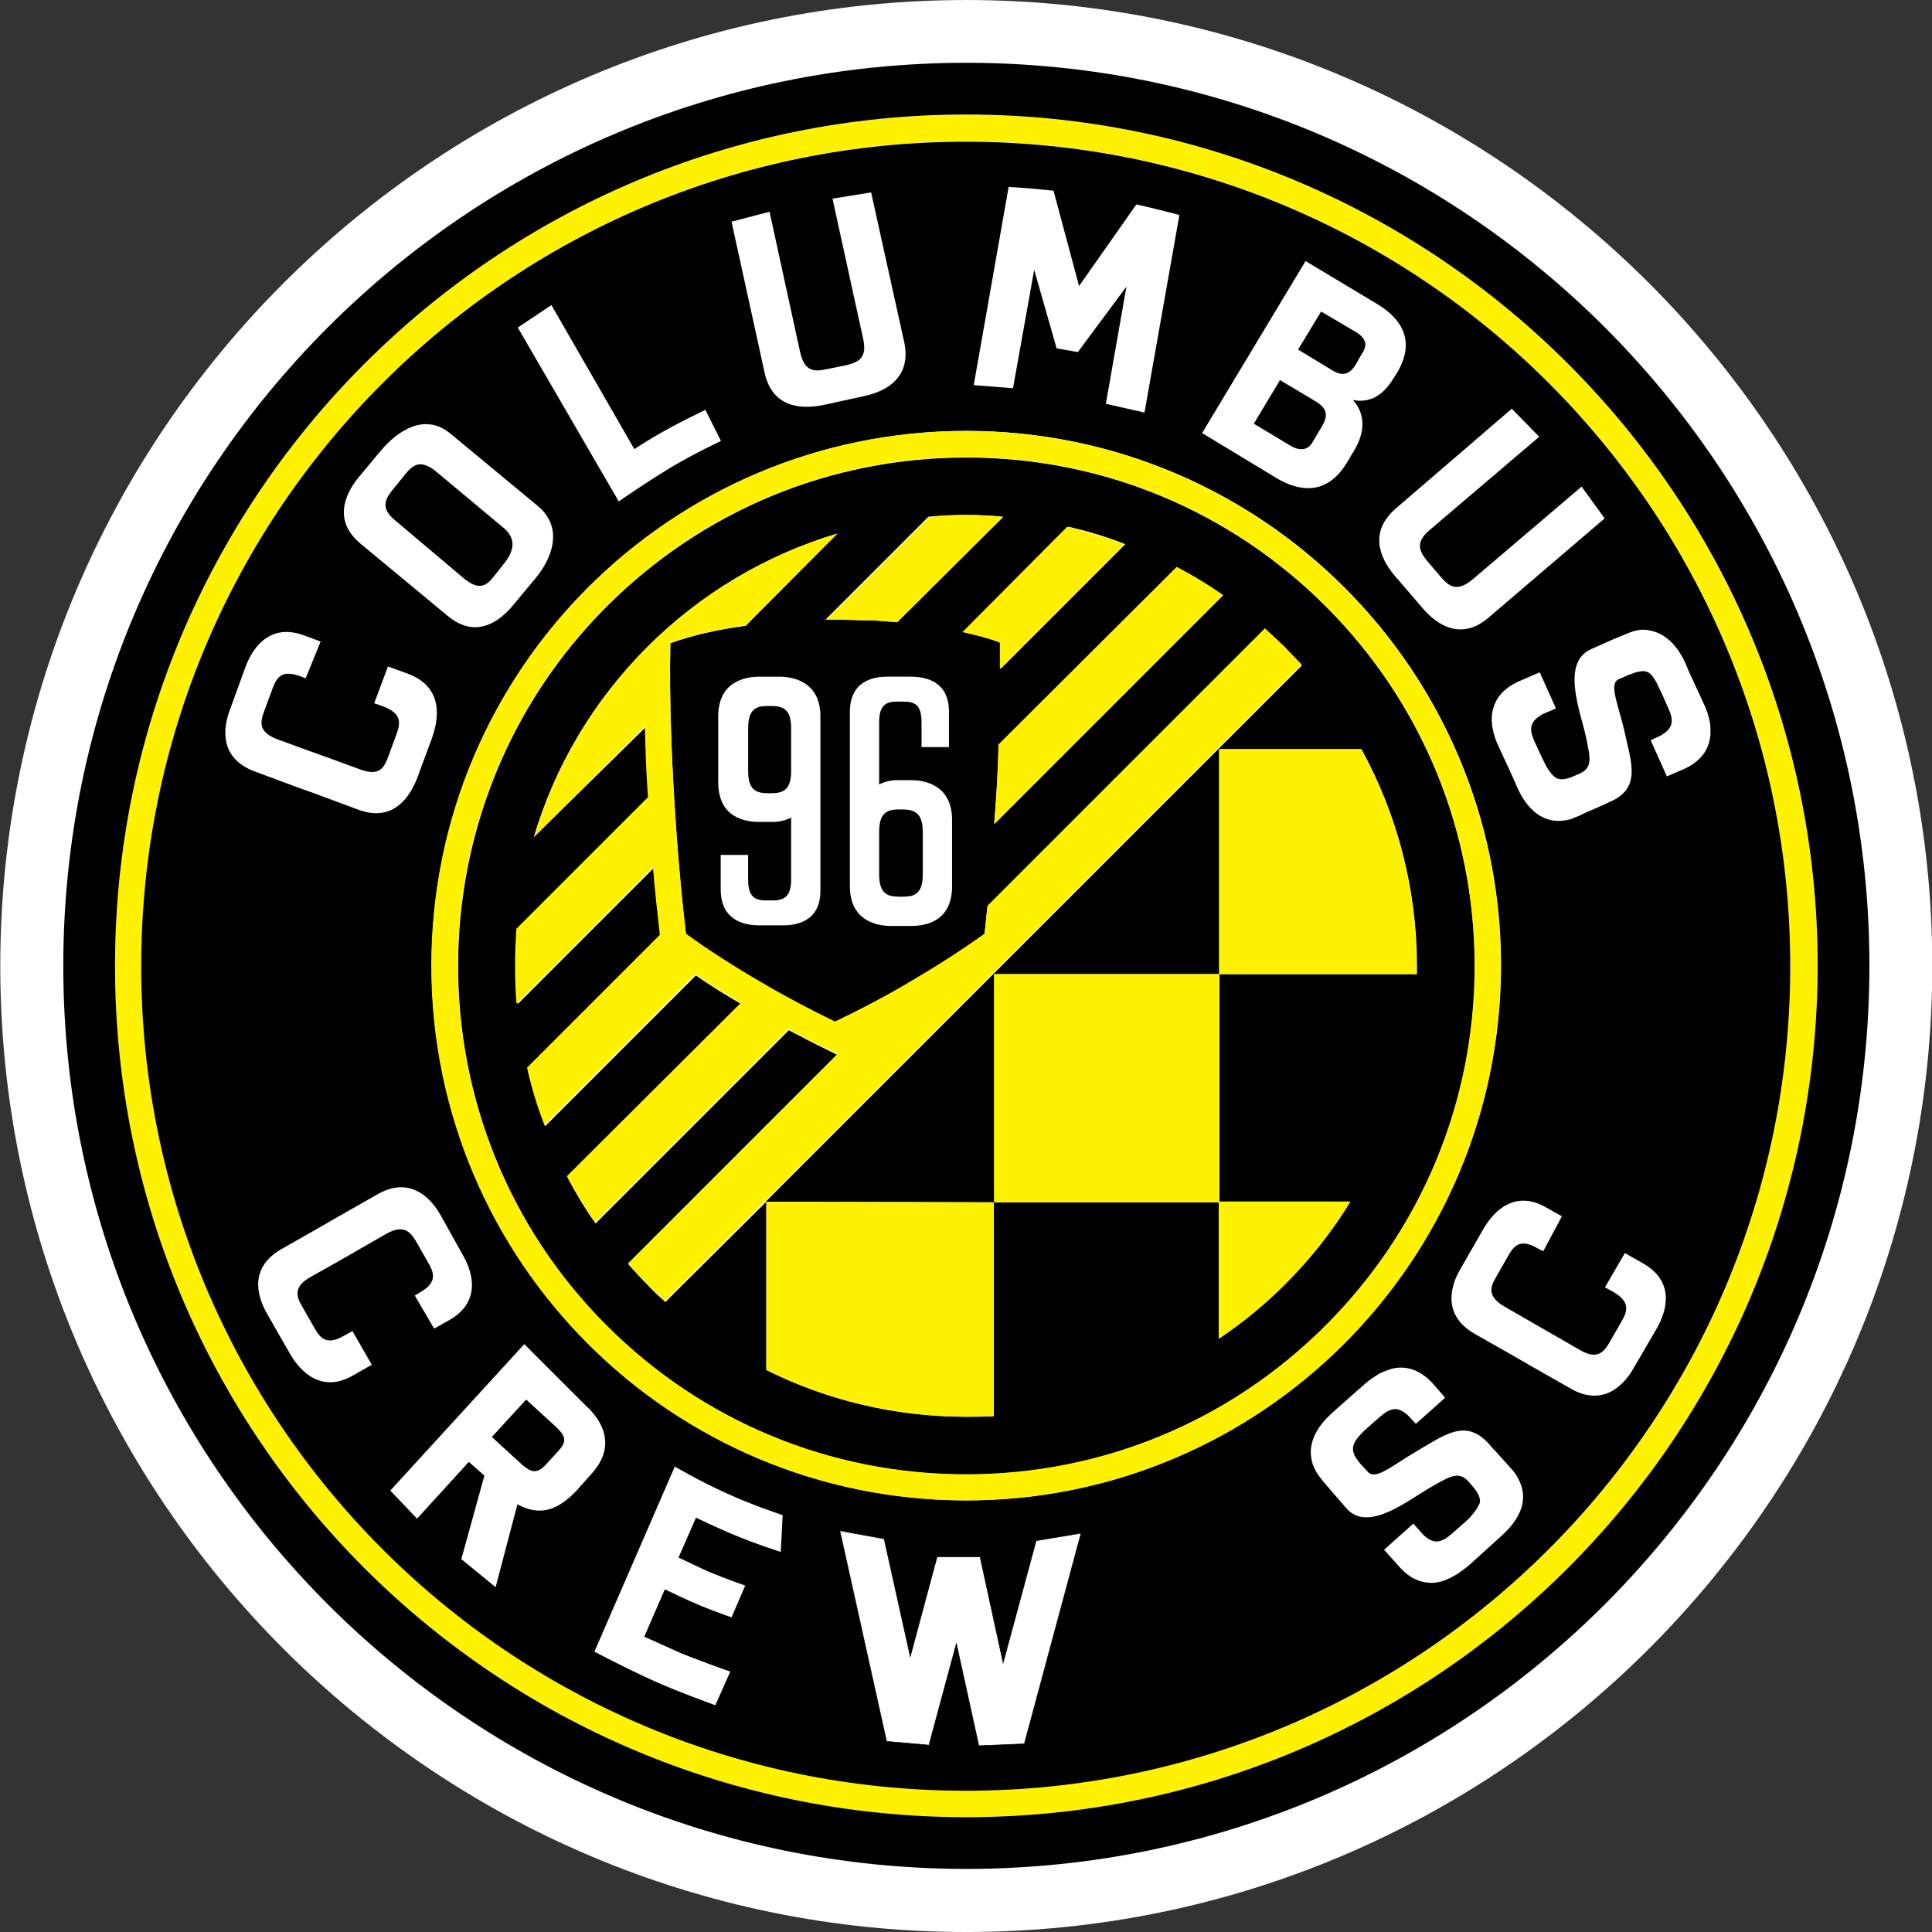 <?xml version="1.0" encoding="utf-8"?>
<!-- Generator: Adobe Illustrator 21.1.0, SVG Export Plug-In . SVG Version: 6.00 Build 0)  -->
<!DOCTYPE svg PUBLIC "-//W3C//DTD SVG 1.1//EN" "http://www.w3.org/Graphics/SVG/1.1/DTD/svg11.dtd">
<svg version="1.1"
	 id="svg2" inkscape:version="0.91 r13725" sodipodi:docname="Columbus Crew.svg" xmlns:cc="http://creativecommons.org/ns#" xmlns:dc="http://purl.org/dc/elements/1.1/" xmlns:inkscape="http://www.inkscape.org/namespaces/inkscape" xmlns:rdf="http://www.w3.org/1999/02/22-rdf-syntax-ns#" xmlns:sodipodi="http://sodipodi.sourceforge.net/DTD/sodipodi-0.dtd" xmlns:svg="http://www.w3.org/2000/svg"
	 xmlns="http://www.w3.org/2000/svg" xmlns:xlink="http://www.w3.org/1999/xlink" x="0px" y="0px" width="310px" height="310px"
	 viewBox="0 0 310 310" style="enable-background:new 0 0 310 310;" xml:space="preserve">
<rect x="0" y="0" width="310" height="310" fill="#333333" stroke="none"/>
<style type="text/css">
	.st0{fill:#FFFFFF;}
	.st1{fill:#FFF200;}
	.st2{fill:none;stroke:#1099D6;stroke-miterlimit:10;}
	.st3{fill:none;stroke:#000000;stroke-width:8.400000e-02;stroke-miterlimit:10;}
</style>
<sodipodi:namedview  bordercolor="#666666" borderopacity="1" fit-margin-bottom="1" fit-margin-left="1" fit-margin-right="1" fit-margin-top="1" gridtolerance="10" guidetolerance="10" id="namedview4" inkscape:current-layer="g2054" inkscape:cx="44.520279" inkscape:cy="27.49094" inkscape:pageopacity="0" inkscape:pageshadow="2" inkscape:window-height="1017" inkscape:window-maximized="1" inkscape:window-width="1920" inkscape:window-x="-8" inkscape:window-y="-8" inkscape:zoom="10.788021" objecttolerance="10" pagecolor="#ffffff" showgrid="false">
	</sodipodi:namedview>
<g>
	<g id="g4674" transform="translate(473.944,156.002)">
		<path class="st0" d="M-318.9,154c-85.5,0-155-69.5-155-155c0-85.5,69.5-155,155-155s155,69.5,155,155
			C-163.9,84.5-233.5,154-318.9,154z M-318.9-146c-80,0-145,65-145,145s65,145,145,145c80,0,145-65,145-145S-239-146-318.9-146z"/>
		<path id="path4676" inkscape:connector-curvature="0" class="st0" d="M-168.9-1c0,82.8-67.1,150-150,150s-150-67.2-150-150
			s67.2-150,150-150S-168.9-83.8-168.9-1"/>
	</g>
	<g id="g4678" transform="translate(452.853,137.09)">
		<path id="path4680" inkscape:connector-curvature="0" class="st1" d="M-297.9,150.2c-73.1,0-132.3-59.2-132.3-132.3
			s59.2-132.3,132.3-132.3c73,0,132.3,59.2,132.3,132.3C-165.6,91-224.8,150.2-297.9,150.2 M-297.8-118.7
			c-75.5,0-136.6,61.2-136.6,136.6s61.1,136.6,136.6,136.6c75.4,0,136.6-61.1,136.6-136.6C-161.3-57.5-222.4-118.7-297.8-118.7"/>
	</g>
	<g id="g4682" transform="translate(452.856,143.736)">
		<path id="path4684" inkscape:connector-curvature="0" d="M-297.8,97c-47.4,0-85.8-38.4-85.8-85.8s38.4-85.8,85.8-85.8
			S-212-36.2-212,11.2C-212.1,58.6-250.5,97-297.8,97 M-297.9-121c-73.1,0-132.3,59.2-132.3,132.3s59.2,132.3,132.3,132.3
			c73,0,132.3-59.2,132.3-132.3C-165.6-61.8-224.8-121-297.9-121"/>
	</g>
	<g id="g4686" transform="translate(448.261,150.598)">
		<path id="path4688" inkscape:connector-curvature="0" class="st2" d="M-325.4,42.2L-325.4,42.2L-325.4,42.2L-325.4,42.2z"/>
	</g>
	<g id="g4690" transform="translate(460.635,163.781)">
		<path id="path4692" inkscape:connector-curvature="0" class="st2" d="M-251.2-63.2c-30.1-30.1-78.8-30.1-108.9,0
			c-30.1,30-30.1,78.8,0,108.9c30.1,30,78.8,30,108.9,0C-221.1,15.6-221.1-33.2-251.2-63.2z"/>
	</g>
	<g id="g4694" transform="translate(441.312,164.906)">
		<path id="path4696" inkscape:connector-curvature="0" class="st0" d="M-367-72.2c2.5,2.1,3.7,1.4,5-0.3l1.5-1.9
			c1.3-1.6,2.4-3.8,0-5.8l-10.9-9.1c-2.4-1.9-3.6-1.1-4.9,0.5l-2.1,2.6c-1.2,1.5-1.8,2.9,0.5,4.8L-367-72.2z M-369.5-66.1l-14-11.6
			c-4.2-3.5-2.7-7.7-0.2-10.7l3.5-4.2c2.6-3.1,7-6.2,11.2-2.7l14,11.6c4.3,3.6,2.1,8.6-0.4,11.6l-3.5,4.2
			C-361.4-64.8-365.2-62.5-369.5-66.1"/>
	</g>
	<g id="g4698" transform="translate(461.784,169.787)">
		<path id="path4700" inkscape:connector-curvature="0" class="st0" d="M-244.3-111.2l0.9-1.6c0.6-0.9,1.5-2.3-0.8-3.7l-5.6-3.3
			l-3.7,6.1l5.6,3.4C-245.9-109.1-244.9-110.3-244.3-111.2 M-251.2-98.8l1.6-2.7c0.8-1.4,0.9-2.6-0.8-3.7c-0.5-0.3,0.9,0.5-6-3.6
			l-4.2,7l6,3.6C-252.8-97.2-251.7-97.9-251.2-98.8 M-257-93.1l-11.9-7.2l16.6-27.6l11.5,6.9c3.5,2.1,6.4,5.6,3.2,11l-0.7,1.1
			c-1.7,2.7-3.8,3.8-6.4,3.3c2.1,2.3,1.9,5.3,0.2,8.1l-1.2,2C-249-90.1-253.5-91-257-93.1"/>
	</g>
	<g id="g4702" transform="translate(443.223,144.572)">
		<path id="path4704" inkscape:connector-curvature="0" class="st0" d="M-355.6,90.4l2-2.2c1.5-1.6,1-2.5-0.5-3.9l-4.7-4.3l-5.5,6
			l4.8,4.4C-358,91.7-357.1,92-355.6,90.4 M-360.2,96.8l-3.5,13.3l-5.5-4.5l3.7-13.4L-368,90l-8.3,9.1l-4.3-4.5l21.5-23.5l9.8,9.8
			c2.9,2.6,5,6.7,0.9,11.1l-2.4,2.7C-353.9,97.9-356.7,98.7-360.2,96.8"/>
	</g>
	<g id="g4706" transform="translate(454.458,142.812)">
		<path id="path4708" inkscape:connector-curvature="0" class="st0" d="M-288.2,104.4l-5.3,19.6l-3.7-17h-6.9l-4.3,16l-4.2-18.9
			l-7.1-1.3l7.5,33.8l6.8,0.6l4.4-16.3l3.6,16.4l7.3-0.3l9.1-33.8L-288.2,104.4z"/>
	</g>
	<g id="g4710" transform="translate(454.458,142.812)">
		<path id="path4712" inkscape:connector-curvature="0" class="st3" d="M-288.2,104.4l-5.3,19.6l-3.7-17h-6.9l-4.3,16l-4.2-18.9
			l-7.1-1.3l7.5,33.8l6.8,0.6l4.4-16.3l3.6,16.4l7.3-0.3l9.1-33.8L-288.2,104.4z"/>
	</g>
	<g id="g4714" transform="translate(445.478,140.615)">
		<path id="path4716" inkscape:connector-curvature="0" class="st0" d="M-342.1,122c0.7,0.3,4.4,2,6,2.7c1.5,0.6,6.8,2.6,7.8,2.9
			l-2.4,5.4c0,0-6.4-2.3-10.3-4.1c-4.4-2-9.1-4.5-9.1-4.5l12.9-29.7c0,0,3.5,2.1,8.3,4.3c4.2,1.9,7.6,3,9,3.5c0,0.4-0.3,5.9-0.3,5.9
			s-4.1-1.3-7.4-2.7c-2.7-1.1-6.2-2.8-6.2-2.8l-2.8,6.4c1.3,0.6,3.1,1.5,4.9,2.3c2.6,1.1,5.8,2.2,5.8,2.2l-2.2,5.1
			c0,0-2.6-0.9-4.8-1.8c-2.4-1-5.9-2.7-5.9-2.7L-342.1,122z"/>
	</g>
	<g id="g4718" transform="translate(444.882,166.658)">
		<path id="path4720" inkscape:connector-curvature="0" class="st0" d="M-345.6-86.2l-16.2-27.9l5.4-3.6l13.3,23.1
			c4-2.6,6.9-4.1,11.4-6.3l2.5,5c0,0-4.5,2.1-8.3,4.4C-341.1-89.3-343.7-87.5-345.6-86.2"/>
	</g>
	<g id="g4722" transform="translate(463.183,144.869)">
		<path id="path4724" inkscape:connector-curvature="0" class="st0" d="M-235.9,88c-3.9,2.3-6.6,4.7-7.8,3.3l-1.2-1.3
			c-1.9-2.2-1.4-3.3,0.6-5.3c0.7-0.6,2.5-2.2,2.5-2.2c1.5-1.3,2.8-2,4.7-0.1l1.1,1.2l4.7-4.2l-2-2.3c-2.2-2.4-4.6-2.9-6.7-2.3
			c-0.6,0.2-1.1,0.4-1.6,0.6c-0.9,0.5-1.8,1.1-2.6,1.8l-4.3,3.8l-1,0.9c-2,1.8-3.7,4.3-3.3,7c0.1,1.1,0.6,2.3,1.6,3.5l0.3,0.4
			l1.2,1.4l2.6,3c3.5,3.9,9.9-1.4,13.6-3.5c3-1.7,4.4-2.6,6-0.8l0.5,0.6c1,1.1,1.3,1.9,1.3,2.6c-0.2,0.8-0.9,1.7-1.7,2.6
			c-0.6,0.6-2.8,2.5-2.8,2.5c-1.5,1.3-2.8,2-4.7,0.1l-1.5-1.7l-4.7,4.2l2.7,3l0,0c1.5,1.6,3,2.2,4.6,2.3c1.3,0.1,2.7-0.4,3.9-1.1
			c0.8-0.4,1.5-1,2.3-1.6l4.2-3.8l1.2-1.1c2.7-2.4,4.7-5.8,2.4-9.5c-0.1-0.2-0.2-0.4-0.3-0.5c0,0,0,0-0.1-0.1
			c-0.1-0.2-0.3-0.4-0.4-0.5c0,0,0,0-0.2-0.2c-0.2-0.3-0.9-1-2.4-2.7c-0.4-0.4-0.5-0.5-1-1.1C-228,82.6-231.4,85.4-235.9,88"/>
	</g>
	<g id="g4726" transform="translate(466.522,150.262)">
		<path id="path4728" inkscape:connector-curvature="0" class="st0" d="M-215.9,44.9l-2.5-1.4c-4.8-2.8-8.3,0.2-10.2,3.6l-3.5,6.1
			c-2,3.3-2.7,7.7,2.1,10.5l6.5,3.7l2.6,1.5l6.5,3.7c4.8,2.7,8.2-0.1,10.1-3.5l3.5-6c2-3.4,2.8-7.8-2-10.6l-3-1.7l-3.2,5.5l1.3,0.7
			c2.7,1.6,2.4,3,1.4,4.7l-2,3.5c-1,1.7-2.1,2.7-4.8,1.1l-4.7-2.7l-2.6-1.5l-4.7-2.7c-2.7-1.6-2.4-3-1.4-4.7l2-3.5
			c1-1.8,2.1-2.7,4.8-1.1l0.8,0.4L-215.9,44.9z"/>
	</g>
	<g id="g4730" transform="translate(438.045,163.438)">
		<path id="path4732" inkscape:connector-curvature="0" class="st0" d="M-386.6-60.5l-2.7-1c-5.2-1.9-8.1,1.6-9.4,5.2l-2.4,6.6
			c-1.4,3.6-1.4,8,3.8,10l7,2.6l2.8,1l7,2.6c5.2,1.9,8-1.5,9.4-5.1l2.4-6.5c1.3-3.7,1.4-8.2-3.8-10.2l-3.3-1.2l-2.2,5.9l1.4,0.5
			c2.9,1.1,2.9,2.5,2.2,4.4l-1.4,3.8c-0.7,1.9-1.6,3-4.5,1.9l-5.2-1.9l-2.8-1l-5.2-1.9c-2.9-1.1-2.9-2.5-2.2-4.4l1.4-3.8
			c0.7-1.9,1.6-3,4.5-1.9l0.8,0.3L-386.6-60.5z"/>
	</g>
	<g id="g4734" transform="translate(440.657,147.685)">
		<path id="path4736" inkscape:connector-curvature="0" class="st0" d="M-371,65.5l2.5-1.4c4.8-2.8,4-7.2,2-10.6l-3.4-6.1
			c-1.9-3.4-5.3-6.2-10.1-3.5l-6.5,3.7l-2.6,1.5l-6.5,3.7c-4.8,2.8-4.1,7.1-2.1,10.5l3.5,6.1c1.9,3.4,5.4,6.4,10.2,3.6l3-1.7
			l-3.1-5.4l-1.3,0.7c-2.7,1.6-3.8,0.6-4.8-1.2l-2-3.5c-1-1.7-1.3-3.2,1.4-4.7l4.8-2.7l2.6-1.5l4.7-2.7c2.7-1.5,3.8-0.5,4.8,1.2
			l2,3.5c1,1.7,1.3,3.2-1.4,4.7l-0.8,0.5L-371,65.5z"/>
	</g>
	<g id="g4738" transform="translate(467.961,161.375)">
		<path id="path4740" inkscape:connector-curvature="0" class="st0" d="M-207.3-44c-1-4.4-2.6-7.7-0.9-8.4l1.6-0.7
			c2.9-1.1,3.5-0.8,4.9,2.2c0.4,0.8,1.4,3.1,1.4,3.1c0.8,1.8,1.1,3.2-1.3,4.5l-1.5,0.7l2.6,5.8l2.8-1.2c3-1.4,4.1-3.5,4.2-5.7
			c0-0.6,0-1.1-0.1-1.8c-0.2-1-0.5-2-1-3l-2.4-5.2l-0.5-1.2c-1.1-2.5-3-4.8-5.7-5.3c-1.1-0.3-2.4-0.1-3.7,0.5l-0.5,0.2l-1.7,0.7
			l-3.6,1.6c-4.8,2.2-1.7,9.9-0.8,14c0.7,3.4,1.2,5-1.1,6l-0.7,0.3c-1.3,0.6-2.2,0.7-2.9,0.4c-0.7-0.4-1.4-1.4-1.9-2.4
			c-0.4-0.8-1.6-3.4-1.6-3.4c-0.8-1.8-1.1-3.2,1.3-4.5l2.1-0.9l-2.6-5.8l-3.7,1.6l0,0c-2,1-3.1,2.3-3.6,3.7c-0.5,1.3-0.5,2.6-0.2,4
			c0.2,0.9,0.5,1.8,0.9,2.6l2.4,5.2l0.6,1.4c1.5,3.3,4.1,6.2,8.4,5.1c0.2,0,0.4-0.1,0.6-0.2c0,0,0.1,0,0.1-0.1
			c0.2,0,0.4-0.1,0.6-0.2c0,0,0,0,0.3-0.1c0.3-0.2,1.2-0.6,3.3-1.5c0.5-0.2,0.7-0.3,1.3-0.6C-204.5-34.8-206.2-38.9-207.3-44"/>
	</g>
	<g id="g4742" transform="translate(455.441,171.594)">
		<path id="path4744" inkscape:connector-curvature="0" class="st0" d="M-282.3-125.7l9.2-13.1c3.1,0.7,6.9,1.7,6.9,1.7l-5.6,31.7
			l-6.2-1.4l3.3-18.8l-7.8,10.5l-3.4-0.6l-3.6-12.6l-3.4,19l-6.3-0.5l5.6-31.8c2,0.1,5.2,0.4,7.2,0.6L-282.3-125.7z"/>
	</g>
	<g id="g4746" transform="translate(447.478,173.072)">
		<path id="path4748" inkscape:connector-curvature="0" class="st0" d="M-330.1-137.5l6.1-1.6l4.9,22.5c0.7,3.1,2.2,3.2,4.1,2.8
			l3.4-0.7c2-0.5,3.3-1.2,2.6-4.3l-4.9-22.4l6.2-1l5.3,24c1.2,5.5-2.6,7.9-6.5,8.7l-6.4,1.4c-3.9,0.8-8.3,0.3-9.5-5.2L-330.1-137.5z
			"/>
	</g>
	<g id="g4750" transform="translate(465.376,168.779)">
		<path id="path4752" inkscape:connector-curvature="0" class="st0" d="M-222.8-103.2l4.4,4.5l-17.5,14.9c-2.4,2-1.8,3.4-0.5,5
			l2.3,2.7c1.3,1.5,2.6,2.3,5,0.3l17.5-14.9l3.7,5.1l-18.6,15.9c-4.3,3.7-8.2,1.4-10.7-1.6l-4.3-5c-2.6-3-4.2-7.2,0.1-10.9
			L-222.8-103.2z"/>
	</g>
	<g id="g4754" transform="translate(458.659,155.816)">
		<path id="path4756" inkscape:connector-curvature="0" d="M-263,0.5v-36.1h22.8c5.8,10.6,8.9,22.5,8.9,34.8c0,0.4,0,0.9,0,1.3
			C-231.3,0.5-263,0.5-263,0.5z M-252.5,50.3c-3.2,3.2-6.9,6.2-10.6,8.7V37h21.1C-244.9,41.8-248.4,46.2-252.5,50.3 M-263,37.1
			h-36.1V0.5h36.1V37.1z M-299.2,71.4c-1.5,0.1-3,0.1-4.5,0.1c-11.3,0-22.2-2.6-32-7.5V37l-16.2,16.1c-1-0.9-2-1.8-2.9-2.8
			c-1-1-2-2.1-3-3.2l33.6-33.6l-1.8-0.9c-2.1-1-4.1-2.1-6.1-3.1l-31,31c-1.7-2.4-3.2-4.9-4.5-7.4l27.9-27.8c-2.6-1.5-5-3-7.3-4.6
			l-24.2,24.2c-1.1-3-2.1-6.1-2.8-9.2l21.4-21.4c-0.4-3.6-0.8-7.2-1.1-10.9l-21.9,21.9c-0.3-4-0.3-8,0-12l21.1-21.1
			c-0.3-4.1-0.4-7.8-0.5-11.4l-18,17.7c3.3-11.2,9.4-21.7,18.2-30.5c8.6-8.6,19.1-14.8,30.5-18.2L-339-55.4
			c-4.6,0.6-8.8,1.6-12.1,2.8c-0.2,9.1,0.2,19.7,1,30.8c0.4,5.4,0.9,10.8,1.5,15.9c3.7,2.7,7.8,5.3,12.1,7.8
			c3.9,2.3,7.9,4.4,11.8,6.3c3.9-1.9,7.9-4,11.9-6.3c4.4-2.5,8.4-5.2,12.1-7.8c0.2-1.5,0.3-3,0.5-4.5l44.5-44.5c1.1,1,2.2,2,3.2,3
			c0.9,0.9,1.8,1.9,2.7,2.9l-86,86l36.5,0.1L-299.2,71.4L-299.2,71.4z M-303.7-73.2c2,0,4,0.1,6,0.3l-17,16.9
			c-1.3-0.1-2.7-0.2-4.1-0.3h-0.9c-0.2,0-0.4,0-0.6,0l-3.1-0.1c-0.9,0-1.7,0-2.5,0h-0.3l16.5-16.5
			C-307.6-73.1-305.7-73.2-303.7-73.2 M-278.1-68.5l-20,20c0-1.4,0-2.9,0-4.2c-1.8-0.7-3.8-1.2-6-1.7l16.9-16.9
			C-284.2-70.6-281.1-69.7-278.1-68.5 M-262.4-60.3l-36.7,36.7c0.3-4.3,0.6-8.6,0.7-12.7l28.6-28.5
			C-267.3-63.4-264.8-61.9-262.4-60.3 M-245.9-58.5c-15.4-15.4-35.9-23.9-57.7-23.9c-21.8,0-42.3,8.5-57.7,23.9
			c-31.8,31.8-31.8,83.6,0,115.4c15.4,15.4,35.9,23.9,57.7,23.9c21.8,0,42.3-8.5,57.7-23.9S-222,21-222-0.8
			C-222.1-22.6-230.5-43.1-245.9-58.5"/>
	</g>
	<g id="g4758" transform="translate(448.841,160.48)">
		<path id="path4760" inkscape:connector-curvature="0" class="st0" d="M-321.9-36.8c0,3-1.2,3.6-3.2,3.6h-0.5c-2,0-3.2-0.6-3.2-3.6
			v-6.8c0-3,1.2-3.6,3.1-3.6h0.6c2,0,3.2,0.6,3.2,3.6V-36.8z M-327-12h3.8c2.3,0,6-0.7,6-5.6v-27.9c0-5.5-4.2-6.4-6.6-6.4h-3.2
			c-2.5,0-6.6,0.9-6.6,6.4V-35c0,5.6,4.1,6.4,6.6,6.4h2.3c0.8,0,1.7-0.2,2.4-0.5l0.4-0.2v10c0,2.7-1.2,3.3-2.9,3.3h-1.1
			c-1.8,0-2.9-0.6-2.9-3.3v-4h-4.4v5.7C-333.1-12.7-329.3-12-327-12"/>
	</g>
	<g id="g4762" transform="translate(450.865,159.078)">
		<path id="path4764" inkscape:connector-curvature="0" class="st0" d="M-309.8-25.6c0-3,1.2-3.6,3.2-3.6h0.5c2,0,3.3,0.6,3.3,3.6
			v6.8c0,3-1.2,3.6-3.1,3.6h-0.7c-2,0-3.2-0.6-3.2-3.6L-309.8-25.6L-309.8-25.6z M-304.7-50.5h-3.8c-2.3,0-6,0.7-6,5.7v27.9
			c0,5.5,4.2,6.4,6.6,6.4h3.2c2.5,0,6.6-0.8,6.6-6.4v-10.6c0-5.5-4.2-6.4-6.6-6.4h-2.3c-0.8,0-1.7,0.2-2.4,0.5l-0.4,0.2v-8.3v-0.1
			v-1.6c0-2.7,1.1-3.3,2.8-3.3h1.1c1.8,0,2.9,0.5,2.9,3.3v4h4.4v-5.7C-298.6-49.8-302.4-50.5-304.7-50.5"/>
	</g>
	<g id="g4766" transform="translate(452.856,136.476)">
		<path id="path4768" inkscape:connector-curvature="0" d="M-297.8,155.1c-75.5,0-136.6-61.1-136.6-136.6
			c0-75.4,61.1-136.6,136.6-136.6c75.4,0,136.6,61.2,136.6,136.6C-161.3,94-222.4,155.1-297.8,155.1 M-297.8-126.4
			c-80,0-144.9,64.9-144.9,144.9s64.9,144.9,144.9,144.9s144.9-64.9,144.9-144.9S-217.8-126.4-297.8-126.4"/>
	</g>
	<g id="g4778" transform="translate(448.272,146.726)">
		<path id="path4780" inkscape:connector-curvature="0" class="st1" d="M-325.3,73.1c9.8,4.9,20.8,7.5,32,7.5c1.5,0,3,0,4.5-0.1
			V46.2l-36.5-0.1V73.1z"/>
	</g>
	<g id="g4782" transform="translate(460.167,163.312)">
		<path id="path4784" inkscape:connector-curvature="0" class="st1" d="M-254-59.5c-1.1-1-2.1-2-3.2-3L-301.7-18
			c-0.2,1.5-0.3,3-0.5,4.5c-3.6,2.6-7.7,5.2-12.1,7.8c-3.9,2.3-7.9,4.4-11.9,6.3c-3.9-1.9-7.9-4-11.8-6.3c-4.3-2.5-8.4-5.1-12.1-7.8
			c-0.6-5.1-1.1-10.5-1.5-15.9c-0.8-11.1-1.2-21.7-1-30.8c3.3-1.2,7.5-2.1,12.1-2.8l14.7-14.7c-11.4,3.4-21.9,9.6-30.5,18.2
			c-8.8,8.8-14.8,19.3-18.2,30.5l17.8-17.8c0.1,3.6,0.2,7.3,0.5,11.4l-21.1,21.1c-0.3,4-0.3,8,0,12l21.9-21.9
			c0.3,3.7,0.7,7.3,1.1,10.9L-375.6,8c0.7,3.1,1.6,6.2,2.8,9.2L-348.6-7c2.3,1.6,4.8,3.1,7.3,4.6l-27.9,27.8c1.3,2.5,2.9,5,4.5,7.4
			l31-31c2,1.1,4,2.1,6.1,3.1l1.8,0.9l-33.6,33.6c1,1.1,2,2.2,3,3.2c0.9,0.9,1.9,1.9,2.9,2.8l16.2-16.1l86-86
			C-252.2-57.6-253.1-58.5-254-59.5"/>
	</g>
	<g id="g4786" transform="translate(460.167,148.689)">
		<path id="path4788" inkscape:connector-curvature="0" class="st1" d="M-254,57.4c4.1-4.1,7.6-8.5,10.5-13.3h-21.1v22
			C-260.9,63.7-257.2,60.6-254,57.4"/>
	</g>
	<g id="g4790" transform="translate(449.675,163.941)">
		<path id="path4792" inkscape:connector-curvature="0" class="st1" d="M-316.9-64.5c0.8,0,1.6,0,2.5,0l3.1,0.1c0.2,0,0.4,0,0.6,0
			h0.9c1.4,0.1,2.8,0.2,4.1,0.3l17-16.9c-2-0.2-4-0.3-6-0.3s-4,0.1-5.9,0.3l-16.5,16.5H-316.9z"/>
	</g>
	<g id="g4794" transform="translate(453.638,163.414)">
		<path id="path4796" inkscape:connector-curvature="0" class="st1" d="M-293.2-60.3c0,1.3,0,2.8,0,4.2l20-20c-3-1.1-6.1-2-9.2-2.8
			L-299.2-62C-297-61.5-294.9-61-293.2-60.3"/>
	</g>
	<g id="g4798" transform="translate(453.504,159.258)">
		<path id="path4800" inkscape:connector-curvature="0" class="st1" d="M-294-27.1l36.7-36.7c-2.4-1.7-4.9-3.2-7.4-4.5l-28.6,28.5
			C-293.4-35.6-293.6-31.4-294-27.1"/>
	</g>
	<path id="path4802" inkscape:connector-curvature="0" class="st1" d="M159.5,192.9h36.1v-36.6h-36.1V192.9z"/>
	<g id="g4804" transform="translate(461.104,147.754)">
		<path id="path4806" inkscape:connector-curvature="0" class="st1" d="M-248.4,64.9c-15.4,15.4-35.9,23.9-57.7,23.9
			c-21.8,0-42.3-8.5-57.7-23.9c-31.8-31.8-31.8-83.6,0-115.4c15.4-15.4,35.9-23.9,57.7-23.9c21.8,0,42.3,8.5,57.7,23.9
			s23.9,35.9,23.9,57.7C-224.5,29-233,49.5-248.4,64.9 M-306.1-78.6c-47.4,0-85.8,38.4-85.8,85.8S-353.5,93-306.1,93
			s85.8-38.4,85.8-85.8C-220.3-40.1-258.7-78.6-306.1-78.6"/>
	</g>
	<g id="g4808" transform="translate(463.194,156.004)">
		<path id="path4810" inkscape:connector-curvature="0" class="st1" d="M-235.9-1c0-12.4-3.1-24.3-8.9-34.8h-22.8V0.3h31.7
			C-235.9-0.2-235.9-0.6-235.9-1"/>
	</g>
</g>
</svg>
